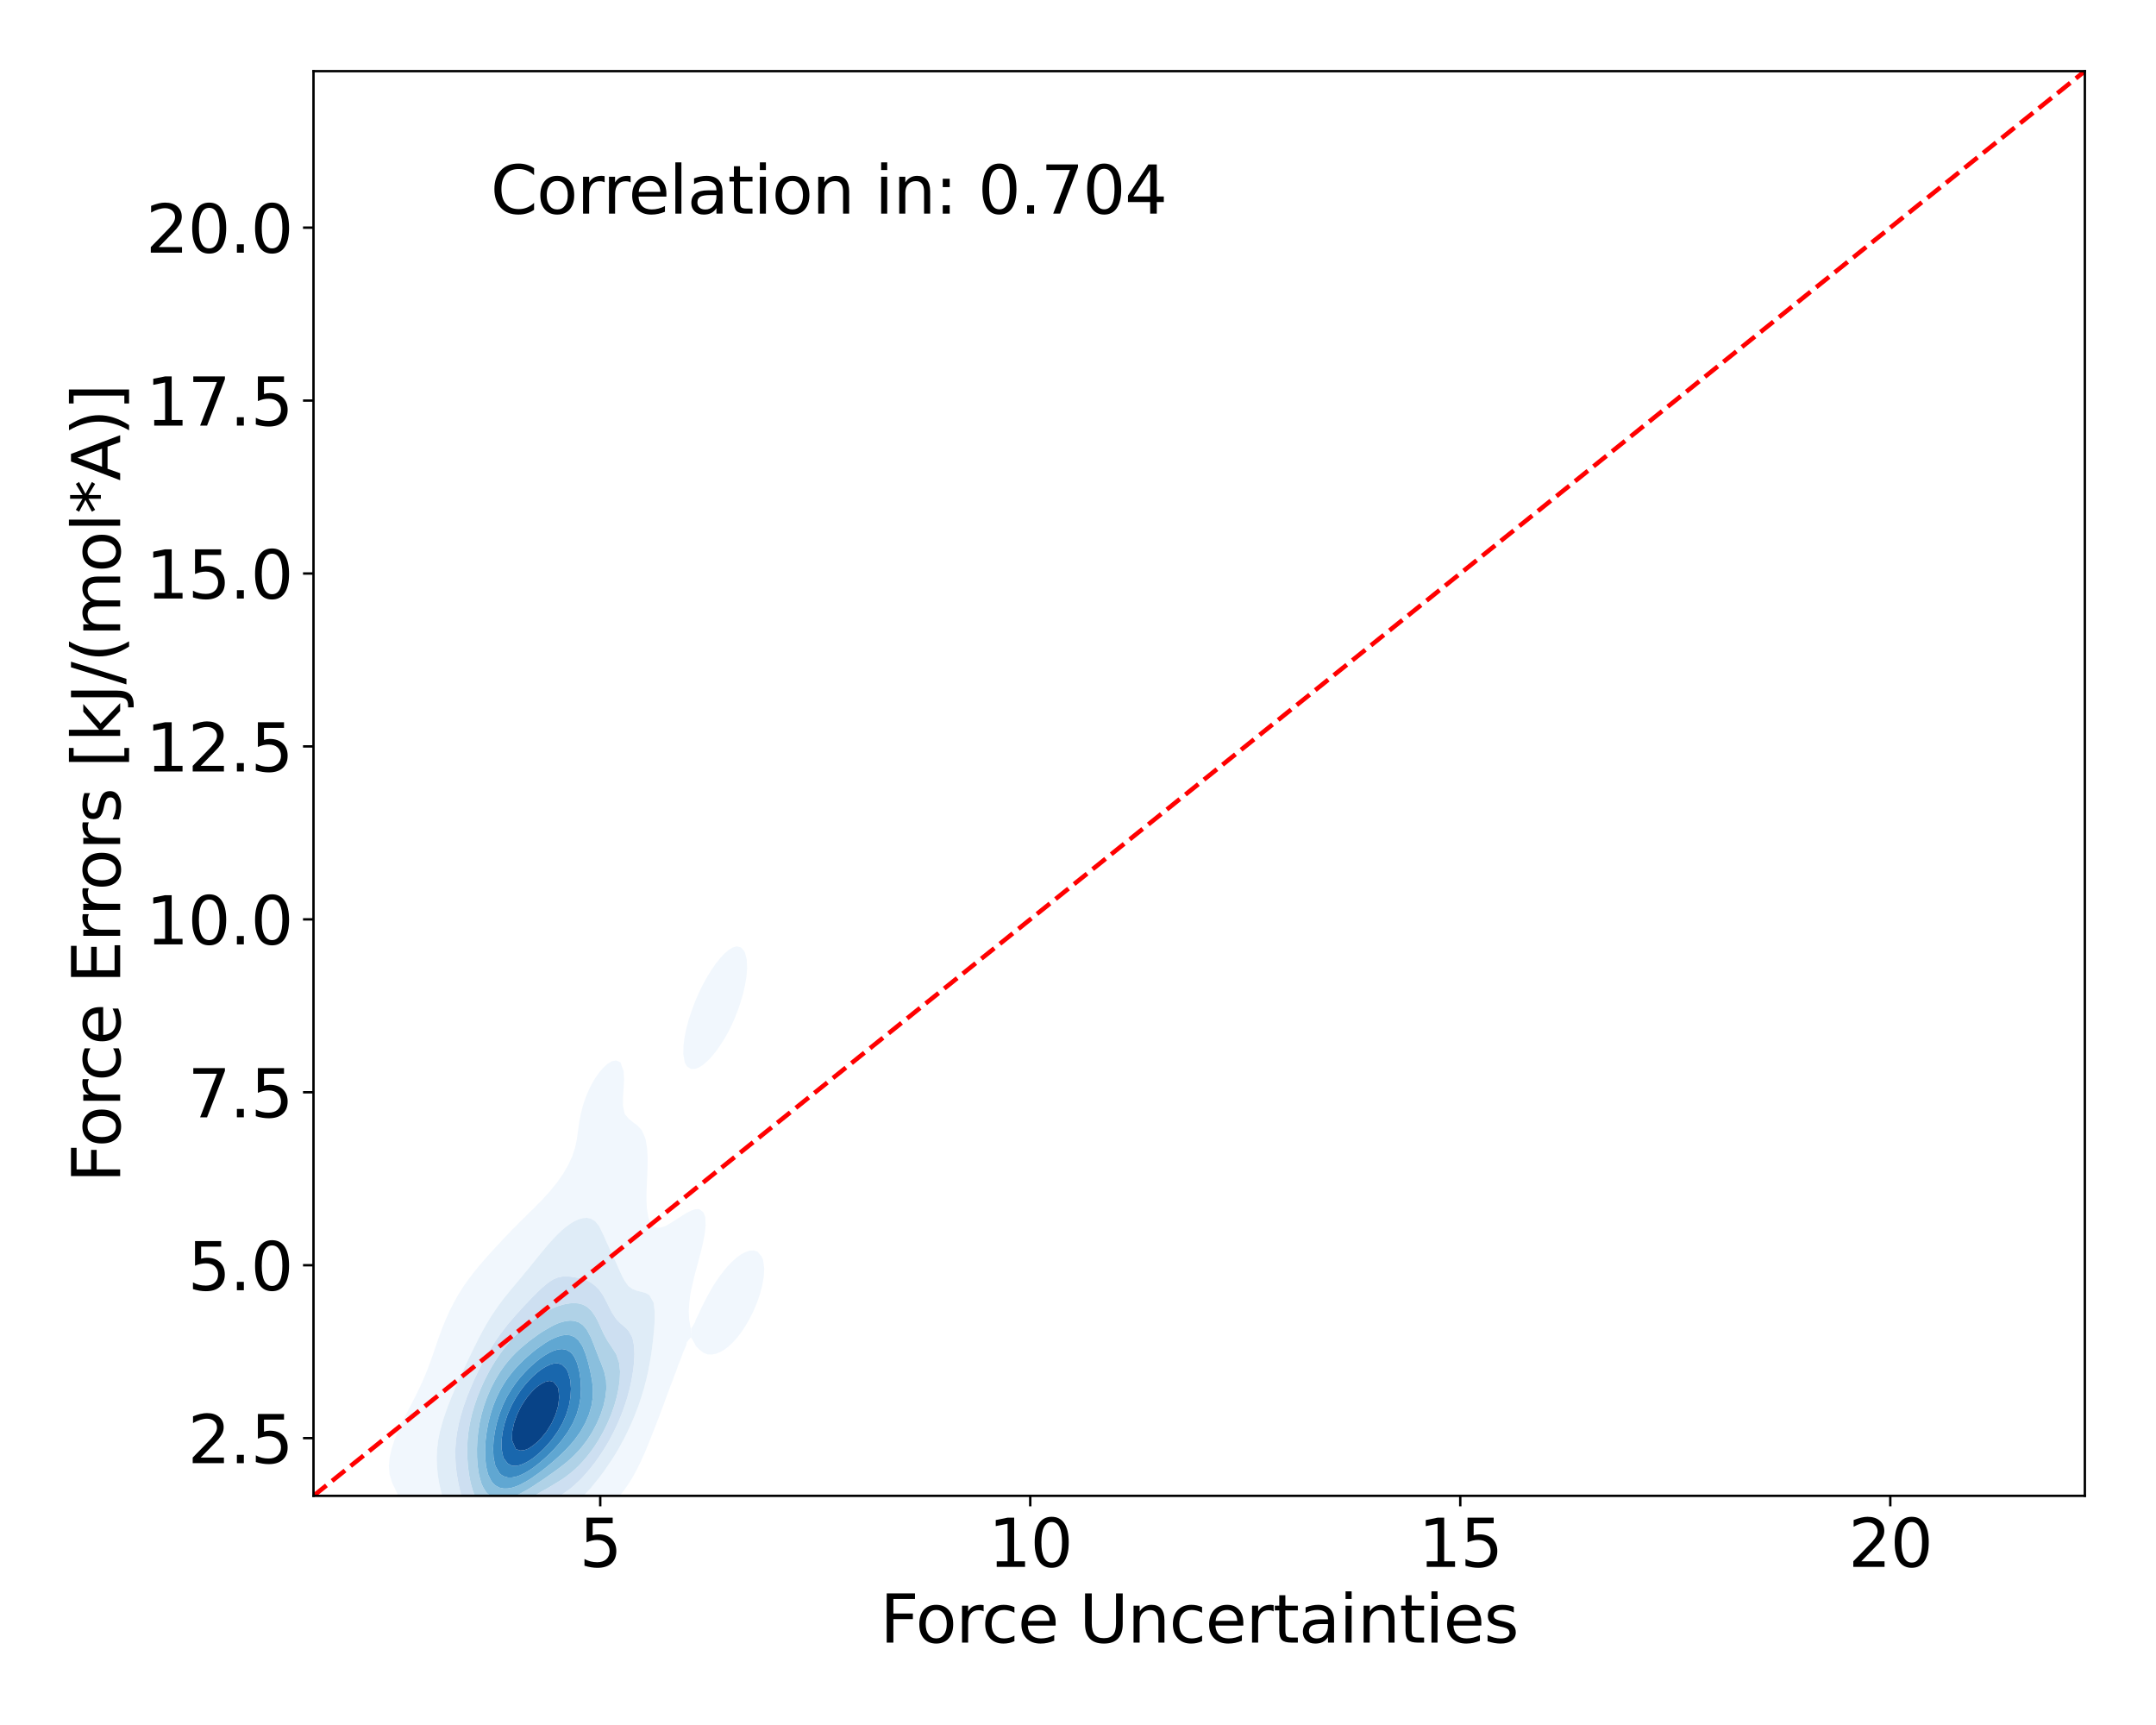 <?xml version="1.0" encoding="utf-8" standalone="no"?>
<!DOCTYPE svg PUBLIC "-//W3C//DTD SVG 1.1//EN"
  "http://www.w3.org/Graphics/SVG/1.1/DTD/svg11.dtd">
<svg xmlns:xlink="http://www.w3.org/1999/xlink" width="720pt" height="576pt" viewBox="0 0 720 576" xmlns="http://www.w3.org/2000/svg" version="1.1">
 <defs>
  <style type="text/css">*{stroke-linejoin: round; stroke-linecap: butt}</style>
 </defs>
 <g id="figure_1">
  <g id="patch_1">
   <path d="M 0 576 
L 720 576 
L 720 0 
L 0 0 
z
" style="fill: #ffffff"/>
  </g>
  <g id="axes_1">
   <g id="patch_2">
    <path d="M 104.69 499.48 
L 696.24 499.48 
L 696.24 23.76 
L 104.69 23.76 
z
" style="fill: #ffffff"/>
   </g>
   <g id="QuadContourSet_1">
    <path d="M 152.916 526.827 
L 154.306 527.133 
L 155.696 527.261 
L 157.086 527.243 
L 158.475 527.095 
L 159.865 526.829 
L 160.102 526.766 
L 161.255 526.559 
L 162.645 526.248 
L 164.035 525.876 
L 165.425 525.448 
L 166.814 524.973 
L 168.204 524.469 
L 169.594 523.962 
L 169.791 523.899 
L 170.984 523.634 
L 172.374 523.355 
L 173.764 523.1 
L 175.153 522.848 
L 176.543 522.562 
L 177.933 522.194 
L 179.323 521.699 
L 180.705 521.033 
L 180.713 521.03 
L 182.103 520.425 
L 183.492 519.649 
L 184.882 518.656 
L 185.461 518.166 
L 186.272 517.651 
L 187.662 516.609 
L 189.045 515.3 
L 189.052 515.295 
L 190.442 514.24 
L 191.831 512.933 
L 192.327 512.433 
L 193.221 511.722 
L 194.611 510.472 
L 195.518 509.567 
L 196.001 509.176 
L 197.391 508.031 
L 198.758 506.701 
L 198.781 506.682 
L 200.171 505.662 
L 201.56 504.457 
L 202.257 503.834 
L 202.95 503.297 
L 204.34 502.099 
L 205.441 500.968 
L 205.73 500.7 
L 207.12 499.239 
L 208.005 498.101 
L 208.51 497.491 
L 209.899 495.47 
L 210.044 495.235 
L 211.289 493.245 
L 211.767 492.368 
L 212.679 490.699 
L 213.268 489.502 
L 214.069 487.853 
L 214.617 486.635 
L 215.459 484.727 
L 215.862 483.769 
L 216.849 481.352 
L 217.029 480.903 
L 218.155 478.036 
L 218.238 477.822 
L 219.284 475.17 
L 219.628 474.246 
L 220.385 472.303 
L 221.018 470.559 
L 221.458 469.437 
L 222.408 466.799 
L 222.5 466.57 
L 223.586 463.704 
L 223.798 463.064 
L 224.68 460.838 
L 225.188 459.312 
L 225.759 457.971 
L 226.577 455.59 
L 226.816 455.105 
L 227.889 452.238 
L 227.967 451.926 
L 229.106 449.372 
L 229.357 448.216 
L 230.746 446.505 
L 230.688 443.639 
L 230.159 440.772 
L 230.011 437.906 
L 230.186 435.04 
L 230.546 432.173 
L 230.747 431.095 
L 231.145 429.307 
L 231.82 426.44 
L 232.137 425.16 
L 232.581 423.574 
L 233.335 420.707 
L 233.527 419.935 
L 234.105 417.841 
L 234.771 414.974 
L 234.916 414.16 
L 235.329 412.108 
L 235.645 409.242 
L 235.512 406.375 
L 234.916 404.83 
L 233.527 403.73 
L 232.137 403.791 
L 230.747 404.275 
L 229.357 404.967 
L 227.967 405.803 
L 227.143 406.375 
L 226.577 406.722 
L 225.188 407.602 
L 223.798 408.478 
L 222.522 409.242 
L 222.408 409.3 
L 221.018 409.812 
L 219.628 409.999 
L 218.238 409.585 
L 217.869 409.242 
L 216.849 407.512 
L 216.482 406.375 
L 216.029 403.509 
L 215.887 400.642 
L 215.921 397.776 
L 216.039 394.909 
L 216.172 392.043 
L 216.268 389.177 
L 216.272 386.31 
L 216.105 383.444 
L 215.629 380.577 
L 215.459 380.004 
L 214.472 377.711 
L 214.069 377.085 
L 212.679 375.642 
L 211.521 374.844 
L 211.289 374.655 
L 209.899 373.489 
L 208.638 371.978 
L 208.51 371.537 
L 208.022 369.111 
L 208.061 366.245 
L 208.264 363.379 
L 208.408 360.512 
L 208.252 357.646 
L 207.213 354.779 
L 207.12 354.664 
L 205.73 354.087 
L 204.34 354.359 
L 203.633 354.779 
L 202.95 355.191 
L 201.56 356.435 
L 200.481 357.646 
L 200.171 358.016 
L 198.781 359.989 
L 198.456 360.512 
L 197.391 362.421 
L 196.899 363.379 
L 196.001 365.422 
L 195.656 366.245 
L 194.679 369.111 
L 194.611 369.377 
L 193.955 371.978 
L 193.415 374.844 
L 193.221 376.215 
L 193.013 377.711 
L 192.609 380.577 
L 191.989 383.444 
L 191.831 383.876 
L 191.026 386.31 
L 190.442 387.497 
L 189.685 389.177 
L 189.052 390.197 
L 188 392.043 
L 187.662 392.499 
L 186.272 394.492 
L 185.99 394.909 
L 184.882 396.223 
L 183.673 397.776 
L 183.492 397.969 
L 182.103 399.449 
L 181.056 400.642 
L 180.713 400.978 
L 179.323 402.347 
L 178.228 403.509 
L 177.933 403.782 
L 176.543 405.095 
L 175.315 406.375 
L 175.153 406.524 
L 173.764 407.837 
L 172.439 409.242 
L 172.374 409.304 
L 170.984 410.65 
L 169.649 412.108 
L 169.594 412.162 
L 168.204 413.552 
L 166.935 414.974 
L 166.814 415.098 
L 165.425 416.537 
L 164.285 417.841 
L 164.035 418.107 
L 162.645 419.611 
L 161.713 420.707 
L 161.255 421.219 
L 159.865 422.834 
L 159.269 423.574 
L 158.475 424.527 
L 157.086 426.347 
L 157.017 426.44 
L 155.696 428.214 
L 154.951 429.307 
L 154.306 430.275 
L 153.125 432.173 
L 152.916 432.528 
L 151.526 434.998 
L 151.504 435.04 
L 150.136 437.747 
L 150.058 437.906 
L 148.776 440.772 
L 148.747 440.846 
L 147.616 443.639 
L 147.357 444.354 
L 146.557 446.505 
L 145.967 448.241 
L 145.567 449.372 
L 144.602 452.238 
L 144.577 452.311 
L 143.576 455.105 
L 143.187 456.146 
L 142.479 457.971 
L 141.797 459.623 
L 141.278 460.838 
L 140.407 462.756 
L 139.964 463.704 
L 139.018 465.639 
L 138.55 466.57 
L 137.628 468.378 
L 137.075 469.437 
L 136.238 471.073 
L 135.594 472.303 
L 134.848 473.821 
L 134.168 475.17 
L 133.458 476.743 
L 132.856 478.036 
L 132.068 480.037 
L 131.713 480.903 
L 130.787 483.769 
L 130.679 484.285 
L 130.139 486.635 
L 129.862 489.502 
L 130.105 492.368 
L 130.679 494.221 
L 131 495.235 
L 132.068 497.42 
L 132.36 498.101 
L 133.458 500.194 
L 133.812 500.968 
L 134.848 502.932 
L 135.285 503.834 
L 136.238 505.603 
L 136.795 506.701 
L 137.628 508.237 
L 138.313 509.567 
L 139.018 510.869 
L 139.839 512.433 
L 140.407 513.457 
L 141.435 515.3 
L 141.797 515.912 
L 143.187 518.166 
L 143.187 518.166 
L 144.577 520.278 
L 145.137 521.033 
L 145.967 522.111 
L 147.357 523.601 
L 147.692 523.899 
L 148.747 524.857 
L 150.136 525.788 
L 151.526 526.416 
L 152.741 526.766 
z
M 157.623 515.3 
L 157.086 515.13 
L 155.696 514.425 
L 154.306 513.326 
L 153.48 512.433 
L 152.916 511.747 
L 151.526 509.578 
L 151.52 509.567 
L 150.136 506.701 
L 150.136 506.701 
L 149.01 503.834 
L 148.747 503.007 
L 148.066 500.968 
L 147.357 498.282 
L 147.305 498.101 
L 146.646 495.235 
L 146.187 492.368 
L 145.967 489.995 
L 145.914 489.502 
L 145.831 486.635 
L 145.967 484.173 
L 145.985 483.769 
L 146.328 480.903 
L 146.897 478.036 
L 147.357 476.389 
L 147.658 475.17 
L 148.58 472.303 
L 148.747 471.866 
L 149.598 469.437 
L 150.136 468.12 
L 150.73 466.57 
L 151.526 464.717 
L 151.941 463.704 
L 152.916 461.509 
L 153.206 460.838 
L 154.306 458.419 
L 154.508 457.971 
L 155.696 455.412 
L 155.84 455.105 
L 157.086 452.477 
L 157.203 452.238 
L 158.475 449.621 
L 158.604 449.372 
L 159.865 446.865 
L 160.062 446.505 
L 161.255 444.238 
L 161.604 443.639 
L 162.645 441.771 
L 163.272 440.772 
L 164.035 439.494 
L 165.116 437.906 
L 165.425 437.426 
L 166.814 435.46 
L 167.144 435.04 
L 168.204 433.58 
L 169.378 432.173 
L 169.594 431.894 
L 170.984 430.162 
L 171.733 429.307 
L 172.374 428.514 
L 173.764 426.876 
L 174.139 426.44 
L 175.153 425.172 
L 176.514 423.574 
L 176.543 423.537 
L 177.933 421.764 
L 178.809 420.707 
L 179.323 420.054 
L 180.713 418.35 
L 181.147 417.841 
L 182.103 416.659 
L 183.492 415.079 
L 183.591 414.974 
L 184.882 413.518 
L 186.272 412.115 
L 186.28 412.108 
L 187.662 410.783 
L 189.052 409.624 
L 189.601 409.242 
L 190.442 408.605 
L 191.831 407.776 
L 193.221 407.151 
L 194.611 406.755 
L 196.001 406.65 
L 197.391 406.942 
L 198.781 407.813 
L 199.939 409.242 
L 200.171 409.576 
L 201.4 412.108 
L 201.56 412.411 
L 202.654 414.974 
L 202.95 415.539 
L 203.97 417.841 
L 204.34 418.546 
L 205.314 420.707 
L 205.73 421.565 
L 206.609 423.574 
L 207.12 424.698 
L 207.936 426.44 
L 208.51 427.506 
L 209.772 429.307 
L 209.899 429.448 
L 211.289 430.433 
L 212.679 430.978 
L 214.069 431.316 
L 215.459 431.69 
L 216.432 432.173 
L 216.849 432.465 
L 218.238 434.877 
L 218.288 435.04 
L 218.647 437.906 
L 218.646 440.772 
L 218.471 443.639 
L 218.238 445.972 
L 218.192 446.505 
L 217.869 449.372 
L 217.477 452.238 
L 216.989 455.105 
L 216.849 455.779 
L 216.449 457.971 
L 215.794 460.838 
L 215.459 462.039 
L 215.042 463.704 
L 214.153 466.57 
L 214.069 466.809 
L 213.202 469.437 
L 212.679 470.779 
L 212.114 472.303 
L 211.289 474.244 
L 210.906 475.17 
L 209.899 477.347 
L 209.582 478.036 
L 208.51 480.179 
L 208.139 480.903 
L 207.12 482.789 
L 206.565 483.769 
L 205.73 485.205 
L 204.836 486.635 
L 204.34 487.43 
L 202.95 489.46 
L 202.921 489.502 
L 201.56 491.496 
L 200.89 492.368 
L 200.171 493.358 
L 198.781 495.052 
L 198.623 495.235 
L 197.391 496.787 
L 196.162 498.101 
L 196.001 498.294 
L 194.611 499.852 
L 193.433 500.968 
L 193.221 501.198 
L 191.831 502.58 
L 190.442 503.729 
L 190.301 503.834 
L 189.052 504.926 
L 187.662 505.933 
L 186.383 506.701 
L 186.272 506.781 
L 184.882 507.642 
L 183.492 508.34 
L 182.103 508.91 
L 180.713 509.388 
L 180.144 509.567 
L 179.323 509.888 
L 177.933 510.418 
L 176.543 510.945 
L 175.153 511.473 
L 173.764 511.996 
L 172.585 512.433 
L 172.374 512.534 
L 170.984 513.199 
L 169.594 513.801 
L 168.204 514.333 
L 166.814 514.789 
L 165.425 515.166 
L 164.794 515.3 
L 164.035 515.511 
L 162.645 515.767 
L 161.255 515.881 
L 159.865 515.832 
L 158.475 515.588 
z
M 236.306 452.244 
L 237.696 452.307 
L 238.032 452.238 
L 239.086 452.035 
L 240.476 451.486 
L 241.866 450.688 
L 243.255 449.633 
L 243.529 449.372 
L 244.645 448.345 
L 246.035 446.815 
L 246.277 446.505 
L 247.425 445.035 
L 248.378 443.639 
L 248.815 442.968 
L 250.111 440.772 
L 250.205 440.598 
L 251.562 437.906 
L 251.595 437.832 
L 252.779 435.04 
L 252.984 434.443 
L 253.777 432.173 
L 254.374 429.924 
L 254.546 429.307 
L 255.051 426.44 
L 255.216 423.574 
L 254.838 420.707 
L 254.374 419.589 
L 252.984 417.946 
L 252.711 417.841 
L 251.595 417.53 
L 250.205 417.649 
L 249.685 417.841 
L 248.815 418.142 
L 247.425 418.901 
L 246.035 419.896 
L 245.129 420.707 
L 244.645 421.128 
L 243.255 422.524 
L 242.357 423.574 
L 241.866 424.155 
L 240.476 425.957 
L 240.127 426.44 
L 239.086 427.969 
L 238.223 429.307 
L 237.696 430.218 
L 236.559 432.173 
L 236.306 432.689 
L 235.057 435.04 
L 234.916 435.38 
L 233.66 437.906 
L 233.527 438.3 
L 232.312 440.772 
L 232.137 441.466 
L 230.813 443.639 
L 230.748 446.505 
L 232.137 448.887 
L 232.317 449.372 
L 233.527 450.641 
L 234.916 451.721 
L 236.287 452.238 
z
M 229.357 356.033 
L 230.747 356.958 
L 232.137 356.923 
L 233.527 356.381 
L 234.916 355.469 
L 235.668 354.779 
L 236.306 354.247 
L 237.696 352.802 
L 238.4 351.913 
L 239.086 351.088 
L 240.476 349.112 
L 240.518 349.046 
L 241.866 346.951 
L 242.31 346.18 
L 243.255 344.467 
L 243.847 343.314 
L 244.645 341.62 
L 245.179 340.447 
L 246.035 338.303 
L 246.324 337.581 
L 247.302 334.714 
L 247.425 334.276 
L 248.149 331.848 
L 248.795 328.981 
L 248.815 328.853 
L 249.282 326.115 
L 249.509 323.248 
L 249.377 320.382 
L 248.815 318.162 
L 248.498 317.516 
L 247.425 316.336 
L 246.035 316.003 
L 244.645 316.382 
L 243.255 317.27 
L 243.002 317.516 
L 241.866 318.459 
L 240.476 319.971 
L 240.167 320.382 
L 239.086 321.694 
L 238.024 323.248 
L 237.696 323.708 
L 236.306 325.944 
L 236.209 326.115 
L 234.916 328.413 
L 234.622 328.981 
L 233.527 331.216 
L 233.231 331.848 
L 232.137 334.42 
L 232.013 334.714 
L 230.938 337.581 
L 230.747 338.188 
L 230 340.447 
L 229.357 342.91 
L 229.242 343.314 
L 228.637 346.18 
L 228.261 349.046 
L 228.18 351.913 
L 228.679 354.779 
z
" clip-path="url(#pae0e757d3c)" style="fill: #f1f7fd"/>
    <path d="M 158.475 515.588 
L 159.865 515.832 
L 161.255 515.881 
L 162.645 515.767 
L 164.035 515.511 
L 164.794 515.3 
L 165.425 515.166 
L 166.814 514.789 
L 168.204 514.333 
L 169.594 513.801 
L 170.984 513.199 
L 172.374 512.534 
L 172.585 512.433 
L 173.764 511.996 
L 175.153 511.473 
L 176.543 510.945 
L 177.933 510.418 
L 179.323 509.888 
L 180.144 509.567 
L 180.713 509.388 
L 182.103 508.91 
L 183.492 508.34 
L 184.882 507.642 
L 186.272 506.781 
L 186.383 506.701 
L 187.662 505.933 
L 189.052 504.926 
L 190.301 503.834 
L 190.442 503.729 
L 191.831 502.58 
L 193.221 501.198 
L 193.433 500.968 
L 194.611 499.852 
L 196.001 498.294 
L 196.162 498.101 
L 197.391 496.787 
L 198.623 495.235 
L 198.781 495.052 
L 200.171 493.358 
L 200.89 492.368 
L 201.56 491.496 
L 202.921 489.502 
L 202.95 489.46 
L 204.34 487.43 
L 204.836 486.635 
L 205.73 485.205 
L 206.565 483.769 
L 207.12 482.789 
L 208.139 480.903 
L 208.51 480.179 
L 209.582 478.036 
L 209.899 477.347 
L 210.906 475.17 
L 211.289 474.244 
L 212.114 472.303 
L 212.679 470.779 
L 213.202 469.437 
L 214.069 466.809 
L 214.153 466.57 
L 215.042 463.704 
L 215.459 462.039 
L 215.794 460.838 
L 216.449 457.971 
L 216.849 455.779 
L 216.989 455.105 
L 217.477 452.238 
L 217.869 449.372 
L 218.192 446.505 
L 218.238 445.972 
L 218.471 443.639 
L 218.646 440.772 
L 218.647 437.906 
L 218.288 435.04 
L 218.238 434.877 
L 216.849 432.465 
L 216.432 432.173 
L 215.459 431.69 
L 214.069 431.316 
L 212.679 430.978 
L 211.289 430.433 
L 209.899 429.448 
L 209.772 429.307 
L 208.51 427.506 
L 207.936 426.44 
L 207.12 424.698 
L 206.609 423.574 
L 205.73 421.565 
L 205.314 420.707 
L 204.34 418.546 
L 203.97 417.841 
L 202.95 415.539 
L 202.654 414.974 
L 201.56 412.411 
L 201.4 412.108 
L 200.171 409.576 
L 199.939 409.242 
L 198.781 407.813 
L 197.391 406.942 
L 196.001 406.65 
L 194.611 406.755 
L 193.221 407.151 
L 191.831 407.776 
L 190.442 408.605 
L 189.601 409.242 
L 189.052 409.624 
L 187.662 410.783 
L 186.28 412.108 
L 186.272 412.115 
L 184.882 413.518 
L 183.591 414.974 
L 183.492 415.079 
L 182.103 416.659 
L 181.147 417.841 
L 180.713 418.35 
L 179.323 420.054 
L 178.809 420.707 
L 177.933 421.764 
L 176.543 423.537 
L 176.514 423.574 
L 175.153 425.172 
L 174.139 426.44 
L 173.764 426.876 
L 172.374 428.514 
L 171.733 429.307 
L 170.984 430.162 
L 169.594 431.894 
L 169.378 432.173 
L 168.204 433.58 
L 167.144 435.04 
L 166.814 435.46 
L 165.425 437.426 
L 165.116 437.906 
L 164.035 439.494 
L 163.272 440.772 
L 162.645 441.771 
L 161.604 443.639 
L 161.255 444.238 
L 160.062 446.505 
L 159.865 446.865 
L 158.604 449.372 
L 158.475 449.621 
L 157.203 452.238 
L 157.086 452.477 
L 155.84 455.105 
L 155.696 455.412 
L 154.508 457.971 
L 154.306 458.419 
L 153.206 460.838 
L 152.916 461.509 
L 151.941 463.704 
L 151.526 464.717 
L 150.73 466.57 
L 150.136 468.12 
L 149.598 469.437 
L 148.747 471.866 
L 148.58 472.303 
L 147.658 475.17 
L 147.357 476.389 
L 146.897 478.036 
L 146.328 480.903 
L 145.985 483.769 
L 145.967 484.173 
L 145.831 486.635 
L 145.914 489.502 
L 145.967 489.995 
L 146.187 492.368 
L 146.646 495.235 
L 147.305 498.101 
L 147.357 498.282 
L 148.066 500.968 
L 148.747 503.007 
L 149.01 503.834 
L 150.136 506.701 
L 150.136 506.701 
L 151.52 509.567 
L 151.526 509.578 
L 152.916 511.747 
L 153.48 512.433 
L 154.306 513.326 
L 155.696 514.425 
L 157.086 515.13 
L 157.623 515.3 
z
M 157.799 506.701 
L 157.086 505.874 
L 155.802 503.834 
L 155.696 503.613 
L 154.584 500.968 
L 154.306 500.064 
L 153.709 498.101 
L 153.063 495.235 
L 152.916 494.356 
L 152.559 492.368 
L 152.216 489.502 
L 152.049 486.635 
L 152.065 483.769 
L 152.27 480.903 
L 152.675 478.036 
L 152.916 476.902 
L 153.247 475.17 
L 153.989 472.303 
L 154.306 471.321 
L 154.872 469.437 
L 155.696 467.172 
L 155.904 466.57 
L 157.052 463.704 
L 157.086 463.627 
L 158.292 460.838 
L 158.475 460.444 
L 159.645 457.971 
L 159.865 457.528 
L 161.115 455.105 
L 161.255 454.839 
L 162.645 452.348 
L 162.71 452.238 
L 164.035 449.998 
L 164.442 449.372 
L 165.425 447.821 
L 166.358 446.505 
L 166.814 445.83 
L 168.204 443.981 
L 168.485 443.639 
L 169.594 442.193 
L 170.826 440.772 
L 170.984 440.575 
L 172.374 438.951 
L 173.358 437.906 
L 173.764 437.432 
L 175.153 435.917 
L 176.02 435.04 
L 176.543 434.452 
L 177.933 433.001 
L 178.795 432.173 
L 179.323 431.609 
L 180.713 430.27 
L 181.852 429.307 
L 182.103 429.07 
L 183.492 427.99 
L 184.882 427.145 
L 186.272 426.578 
L 186.933 426.44 
L 187.662 426.263 
L 189.052 426.179 
L 190.442 426.28 
L 191.432 426.44 
L 191.831 426.489 
L 193.221 426.736 
L 194.611 427.079 
L 196.001 427.57 
L 197.391 428.292 
L 198.721 429.307 
L 198.781 429.35 
L 200.171 430.762 
L 201.151 432.173 
L 201.56 432.82 
L 202.722 435.04 
L 202.95 435.506 
L 204.146 437.906 
L 204.34 438.268 
L 205.73 440.362 
L 206.096 440.772 
L 207.12 441.805 
L 208.51 442.982 
L 209.248 443.639 
L 209.899 444.368 
L 211.124 446.505 
L 211.289 447.087 
L 211.74 449.372 
L 211.869 452.238 
L 211.728 455.105 
L 211.394 457.971 
L 211.289 458.551 
L 210.913 460.838 
L 210.286 463.704 
L 209.899 465.091 
L 209.515 466.57 
L 208.595 469.437 
L 208.51 469.663 
L 207.552 472.303 
L 207.12 473.327 
L 206.353 475.17 
L 205.73 476.494 
L 204.999 478.036 
L 204.34 479.302 
L 203.481 480.903 
L 202.95 481.831 
L 201.782 483.769 
L 201.56 484.125 
L 200.171 486.236 
L 199.891 486.635 
L 198.781 488.207 
L 197.77 489.502 
L 197.391 489.998 
L 196.001 491.669 
L 195.356 492.368 
L 194.611 493.216 
L 193.221 494.62 
L 192.538 495.235 
L 191.831 495.918 
L 190.442 497.096 
L 189.052 498.101 
L 189.052 498.101 
L 187.662 499.086 
L 186.272 499.921 
L 184.882 500.638 
L 184.173 500.968 
L 183.492 501.326 
L 182.103 502.018 
L 180.713 502.672 
L 179.323 503.303 
L 178.135 503.834 
L 177.933 503.939 
L 176.543 504.694 
L 175.153 505.408 
L 173.764 506.074 
L 172.374 506.684 
L 172.335 506.701 
L 170.984 507.368 
L 169.594 507.954 
L 168.204 508.435 
L 166.814 508.808 
L 165.425 509.06 
L 164.035 509.176 
L 162.645 509.124 
L 161.255 508.857 
L 159.865 508.303 
L 158.475 507.358 
z
" clip-path="url(#pae0e757d3c)" style="fill: #dfecf7"/>
    <path d="M 158.475 507.358 
L 159.865 508.303 
L 161.255 508.857 
L 162.645 509.124 
L 164.035 509.176 
L 165.425 509.06 
L 166.814 508.808 
L 168.204 508.435 
L 169.594 507.954 
L 170.984 507.368 
L 172.335 506.701 
L 172.374 506.684 
L 173.764 506.074 
L 175.153 505.408 
L 176.543 504.694 
L 177.933 503.939 
L 178.135 503.834 
L 179.323 503.303 
L 180.713 502.672 
L 182.103 502.018 
L 183.492 501.326 
L 184.173 500.968 
L 184.882 500.638 
L 186.272 499.921 
L 187.662 499.086 
L 189.052 498.101 
L 189.052 498.101 
L 190.442 497.096 
L 191.831 495.918 
L 192.538 495.235 
L 193.221 494.62 
L 194.611 493.216 
L 195.356 492.368 
L 196.001 491.669 
L 197.391 489.998 
L 197.77 489.502 
L 198.781 488.207 
L 199.891 486.635 
L 200.171 486.236 
L 201.56 484.125 
L 201.782 483.769 
L 202.95 481.831 
L 203.481 480.903 
L 204.34 479.302 
L 204.999 478.036 
L 205.73 476.494 
L 206.353 475.17 
L 207.12 473.327 
L 207.552 472.303 
L 208.51 469.663 
L 208.595 469.437 
L 209.515 466.57 
L 209.899 465.091 
L 210.286 463.704 
L 210.913 460.838 
L 211.289 458.551 
L 211.394 457.971 
L 211.728 455.105 
L 211.869 452.238 
L 211.74 449.372 
L 211.289 447.087 
L 211.124 446.505 
L 209.899 444.368 
L 209.248 443.639 
L 208.51 442.982 
L 207.12 441.805 
L 206.096 440.772 
L 205.73 440.362 
L 204.34 438.268 
L 204.146 437.906 
L 202.95 435.506 
L 202.722 435.04 
L 201.56 432.82 
L 201.151 432.173 
L 200.171 430.762 
L 198.781 429.35 
L 198.721 429.307 
L 197.391 428.292 
L 196.001 427.57 
L 194.611 427.079 
L 193.221 426.736 
L 191.831 426.489 
L 191.432 426.44 
L 190.442 426.28 
L 189.052 426.179 
L 187.662 426.263 
L 186.933 426.44 
L 186.272 426.578 
L 184.882 427.145 
L 183.492 427.99 
L 182.103 429.07 
L 181.852 429.307 
L 180.713 430.27 
L 179.323 431.609 
L 178.795 432.173 
L 177.933 433.001 
L 176.543 434.452 
L 176.02 435.04 
L 175.153 435.917 
L 173.764 437.432 
L 173.358 437.906 
L 172.374 438.951 
L 170.984 440.575 
L 170.826 440.772 
L 169.594 442.193 
L 168.485 443.639 
L 168.204 443.981 
L 166.814 445.83 
L 166.358 446.505 
L 165.425 447.821 
L 164.442 449.372 
L 164.035 449.998 
L 162.71 452.238 
L 162.645 452.348 
L 161.255 454.839 
L 161.115 455.105 
L 159.865 457.528 
L 159.645 457.971 
L 158.475 460.444 
L 158.292 460.838 
L 157.086 463.627 
L 157.052 463.704 
L 155.904 466.57 
L 155.696 467.172 
L 154.872 469.437 
L 154.306 471.321 
L 153.989 472.303 
L 153.247 475.17 
L 152.916 476.902 
L 152.675 478.036 
L 152.27 480.903 
L 152.065 483.769 
L 152.049 486.635 
L 152.216 489.502 
L 152.559 492.368 
L 152.916 494.356 
L 153.063 495.235 
L 153.709 498.101 
L 154.306 500.064 
L 154.584 500.968 
L 155.696 503.613 
L 155.802 503.834 
L 157.086 505.874 
L 157.799 506.701 
z
M 162.465 503.834 
L 161.255 503.086 
L 159.865 501.657 
L 159.379 500.968 
L 158.475 499.214 
L 158.005 498.101 
L 157.181 495.235 
L 157.086 494.737 
L 156.624 492.368 
L 156.265 489.502 
L 156.069 486.635 
L 156.026 483.769 
L 156.145 480.903 
L 156.442 478.036 
L 156.927 475.17 
L 157.086 474.495 
L 157.576 472.303 
L 158.407 469.437 
L 158.475 469.24 
L 159.388 466.57 
L 159.865 465.373 
L 160.534 463.704 
L 161.255 462.102 
L 161.841 460.838 
L 162.645 459.241 
L 163.318 457.971 
L 164.035 456.69 
L 164.99 455.105 
L 165.425 454.4 
L 166.814 452.343 
L 166.891 452.238 
L 168.204 450.45 
L 169.092 449.372 
L 169.594 448.743 
L 170.984 447.18 
L 171.654 446.505 
L 172.374 445.737 
L 173.764 444.404 
L 174.652 443.639 
L 175.153 443.17 
L 176.543 441.988 
L 177.933 440.937 
L 178.175 440.772 
L 179.323 439.896 
L 180.713 438.956 
L 182.103 438.156 
L 182.605 437.906 
L 183.492 437.392 
L 184.882 436.706 
L 186.272 436.151 
L 187.662 435.715 
L 189.052 435.392 
L 190.442 435.187 
L 191.831 435.121 
L 193.221 435.237 
L 194.611 435.605 
L 196.001 436.333 
L 197.391 437.575 
L 197.657 437.906 
L 198.781 439.521 
L 199.458 440.772 
L 200.171 442.276 
L 200.798 443.639 
L 201.56 445.306 
L 202.2 446.505 
L 202.95 447.838 
L 204.001 449.372 
L 204.34 449.9 
L 205.73 452.075 
L 205.82 452.238 
L 206.783 455.105 
L 207.079 457.971 
L 206.958 460.838 
L 206.56 463.704 
L 205.942 466.57 
L 205.73 467.293 
L 205.121 469.437 
L 204.34 471.638 
L 204.108 472.303 
L 202.95 475.055 
L 202.902 475.17 
L 201.56 477.904 
L 201.494 478.036 
L 200.171 480.383 
L 199.865 480.903 
L 198.781 482.597 
L 197.981 483.769 
L 197.391 484.592 
L 196.001 486.379 
L 195.786 486.635 
L 194.611 488.005 
L 193.221 489.453 
L 193.171 489.502 
L 191.831 490.784 
L 190.442 491.954 
L 189.894 492.368 
L 189.052 493.026 
L 187.662 494.001 
L 186.272 494.869 
L 185.65 495.235 
L 184.882 495.713 
L 183.492 496.55 
L 182.103 497.343 
L 180.713 498.101 
L 180.713 498.101 
L 179.323 498.966 
L 177.933 499.784 
L 176.543 500.551 
L 175.75 500.968 
L 175.153 501.321 
L 173.764 502.087 
L 172.374 502.759 
L 170.984 503.335 
L 169.594 503.811 
L 169.506 503.834 
L 168.204 504.221 
L 166.814 504.473 
L 165.425 504.54 
L 164.035 504.38 
L 162.645 503.931 
z
" clip-path="url(#pae0e757d3c)" style="fill: #cddff1"/>
    <path d="M 162.645 503.931 
L 164.035 504.38 
L 165.425 504.54 
L 166.814 504.473 
L 168.204 504.221 
L 169.506 503.834 
L 169.594 503.811 
L 170.984 503.335 
L 172.374 502.759 
L 173.764 502.087 
L 175.153 501.321 
L 175.75 500.968 
L 176.543 500.551 
L 177.933 499.784 
L 179.323 498.966 
L 180.713 498.101 
L 180.713 498.101 
L 182.103 497.343 
L 183.492 496.55 
L 184.882 495.713 
L 185.65 495.235 
L 186.272 494.869 
L 187.662 494.001 
L 189.052 493.026 
L 189.894 492.368 
L 190.442 491.954 
L 191.831 490.784 
L 193.171 489.502 
L 193.221 489.453 
L 194.611 488.005 
L 195.786 486.635 
L 196.001 486.379 
L 197.391 484.592 
L 197.981 483.769 
L 198.781 482.597 
L 199.865 480.903 
L 200.171 480.383 
L 201.494 478.036 
L 201.56 477.904 
L 202.902 475.17 
L 202.95 475.055 
L 204.108 472.303 
L 204.34 471.638 
L 205.121 469.437 
L 205.73 467.293 
L 205.942 466.57 
L 206.56 463.704 
L 206.958 460.838 
L 207.079 457.971 
L 206.783 455.105 
L 205.82 452.238 
L 205.73 452.075 
L 204.34 449.9 
L 204.001 449.372 
L 202.95 447.838 
L 202.2 446.505 
L 201.56 445.306 
L 200.798 443.639 
L 200.171 442.276 
L 199.458 440.772 
L 198.781 439.521 
L 197.657 437.906 
L 197.391 437.575 
L 196.001 436.333 
L 194.611 435.605 
L 193.221 435.237 
L 191.831 435.121 
L 190.442 435.187 
L 189.052 435.392 
L 187.662 435.715 
L 186.272 436.151 
L 184.882 436.706 
L 183.492 437.392 
L 182.605 437.906 
L 182.103 438.156 
L 180.713 438.956 
L 179.323 439.896 
L 178.175 440.772 
L 177.933 440.937 
L 176.543 441.988 
L 175.153 443.17 
L 174.652 443.639 
L 173.764 444.404 
L 172.374 445.737 
L 171.654 446.505 
L 170.984 447.18 
L 169.594 448.743 
L 169.092 449.372 
L 168.204 450.45 
L 166.891 452.238 
L 166.814 452.343 
L 165.425 454.4 
L 164.99 455.105 
L 164.035 456.69 
L 163.318 457.971 
L 162.645 459.241 
L 161.841 460.838 
L 161.255 462.102 
L 160.534 463.704 
L 159.865 465.373 
L 159.388 466.57 
L 158.475 469.24 
L 158.407 469.437 
L 157.576 472.303 
L 157.086 474.495 
L 156.927 475.17 
L 156.442 478.036 
L 156.145 480.903 
L 156.026 483.769 
L 156.069 486.635 
L 156.265 489.502 
L 156.624 492.368 
L 157.086 494.737 
L 157.181 495.235 
L 158.005 498.101 
L 158.475 499.214 
L 159.379 500.968 
L 159.865 501.657 
L 161.255 503.086 
L 162.465 503.834 
z
M 162.235 498.101 
L 161.255 496.44 
L 160.721 495.235 
L 159.942 492.368 
L 159.865 491.866 
L 159.51 489.502 
L 159.305 486.635 
L 159.277 483.769 
L 159.408 480.903 
L 159.703 478.036 
L 159.865 477.031 
L 160.158 475.17 
L 160.794 472.303 
L 161.255 470.702 
L 161.622 469.437 
L 162.645 466.57 
L 162.645 466.57 
L 163.878 463.704 
L 164.035 463.381 
L 165.345 460.838 
L 165.425 460.696 
L 166.814 458.395 
L 167.095 457.971 
L 168.204 456.379 
L 169.196 455.105 
L 169.594 454.602 
L 170.984 453.016 
L 171.748 452.238 
L 172.374 451.592 
L 173.764 450.286 
L 174.854 449.372 
L 175.153 449.107 
L 176.543 447.953 
L 177.933 446.918 
L 178.531 446.505 
L 179.323 445.907 
L 180.713 444.939 
L 182.103 444.086 
L 182.916 443.639 
L 183.492 443.282 
L 184.882 442.527 
L 186.272 441.91 
L 187.662 441.434 
L 189.052 441.11 
L 190.442 440.97 
L 191.831 441.074 
L 193.221 441.517 
L 194.611 442.446 
L 195.679 443.639 
L 196.001 444.081 
L 197.3 446.505 
L 197.391 446.715 
L 198.458 449.372 
L 198.781 450.276 
L 199.56 452.238 
L 200.171 453.865 
L 200.719 455.105 
L 201.56 457.412 
L 201.771 457.971 
L 202.391 460.838 
L 202.492 463.704 
L 202.176 466.57 
L 201.56 469.331 
L 201.538 469.437 
L 200.593 472.303 
L 200.171 473.304 
L 199.375 475.17 
L 198.781 476.321 
L 197.869 478.036 
L 197.391 478.813 
L 196.04 480.903 
L 196.001 480.956 
L 194.611 482.775 
L 193.794 483.769 
L 193.221 484.416 
L 191.831 485.868 
L 191.035 486.635 
L 190.442 487.183 
L 189.052 488.381 
L 187.662 489.476 
L 187.628 489.502 
L 186.272 490.548 
L 184.882 491.555 
L 183.706 492.368 
L 183.492 492.519 
L 182.103 493.52 
L 180.713 494.465 
L 179.524 495.235 
L 179.323 495.372 
L 177.933 496.312 
L 176.543 497.17 
L 175.153 497.95 
L 174.857 498.101 
L 173.764 498.71 
L 172.374 499.368 
L 170.984 499.901 
L 169.594 500.297 
L 168.204 500.533 
L 166.814 500.567 
L 165.425 500.333 
L 164.035 499.728 
L 162.645 498.592 
z
" clip-path="url(#pae0e757d3c)" style="fill: #b0d2e7"/>
    <path d="M 162.645 498.592 
L 164.035 499.728 
L 165.425 500.333 
L 166.814 500.567 
L 168.204 500.533 
L 169.594 500.297 
L 170.984 499.901 
L 172.374 499.368 
L 173.764 498.71 
L 174.857 498.101 
L 175.153 497.95 
L 176.543 497.17 
L 177.933 496.312 
L 179.323 495.372 
L 179.524 495.235 
L 180.713 494.465 
L 182.103 493.52 
L 183.492 492.519 
L 183.706 492.368 
L 184.882 491.555 
L 186.272 490.548 
L 187.628 489.502 
L 187.662 489.476 
L 189.052 488.381 
L 190.442 487.183 
L 191.035 486.635 
L 191.831 485.868 
L 193.221 484.416 
L 193.794 483.769 
L 194.611 482.775 
L 196.001 480.956 
L 196.04 480.903 
L 197.391 478.813 
L 197.869 478.036 
L 198.781 476.321 
L 199.375 475.17 
L 200.171 473.304 
L 200.593 472.303 
L 201.538 469.437 
L 201.56 469.331 
L 202.176 466.57 
L 202.492 463.704 
L 202.391 460.838 
L 201.771 457.971 
L 201.56 457.412 
L 200.719 455.105 
L 200.171 453.865 
L 199.56 452.238 
L 198.781 450.276 
L 198.458 449.372 
L 197.391 446.715 
L 197.3 446.505 
L 196.001 444.081 
L 195.679 443.639 
L 194.611 442.446 
L 193.221 441.517 
L 191.831 441.074 
L 190.442 440.97 
L 189.052 441.11 
L 187.662 441.434 
L 186.272 441.91 
L 184.882 442.527 
L 183.492 443.282 
L 182.916 443.639 
L 182.103 444.086 
L 180.713 444.939 
L 179.323 445.907 
L 178.531 446.505 
L 177.933 446.918 
L 176.543 447.953 
L 175.153 449.107 
L 174.854 449.372 
L 173.764 450.286 
L 172.374 451.592 
L 171.748 452.238 
L 170.984 453.016 
L 169.594 454.602 
L 169.196 455.105 
L 168.204 456.379 
L 167.095 457.971 
L 166.814 458.395 
L 165.425 460.696 
L 165.345 460.838 
L 164.035 463.381 
L 163.878 463.704 
L 162.645 466.57 
L 162.645 466.57 
L 161.622 469.437 
L 161.255 470.702 
L 160.794 472.303 
L 160.158 475.17 
L 159.865 477.031 
L 159.703 478.036 
L 159.408 480.903 
L 159.277 483.769 
L 159.305 486.635 
L 159.51 489.502 
L 159.865 491.866 
L 159.942 492.368 
L 160.721 495.235 
L 161.255 496.44 
L 162.235 498.101 
z
M 164.608 495.235 
L 164.035 494.458 
L 163.011 492.368 
L 162.645 490.978 
L 162.314 489.502 
L 162.027 486.635 
L 161.999 483.769 
L 162.173 480.903 
L 162.534 478.036 
L 162.645 477.43 
L 163.057 475.17 
L 163.779 472.303 
L 164.035 471.492 
L 164.704 469.437 
L 165.425 467.629 
L 165.871 466.57 
L 166.814 464.646 
L 167.314 463.704 
L 168.204 462.197 
L 169.089 460.838 
L 169.594 460.116 
L 170.984 458.31 
L 171.267 457.971 
L 172.374 456.684 
L 173.764 455.25 
L 173.912 455.105 
L 175.153 453.878 
L 176.543 452.648 
L 177.038 452.238 
L 177.933 451.463 
L 179.323 450.363 
L 180.713 449.386 
L 180.734 449.372 
L 182.103 448.413 
L 183.492 447.581 
L 184.882 446.886 
L 185.841 446.505 
L 186.272 446.317 
L 187.662 445.911 
L 189.052 445.743 
L 190.442 445.876 
L 191.831 446.417 
L 191.955 446.505 
L 193.221 447.612 
L 194.413 449.372 
L 194.611 449.77 
L 195.606 452.238 
L 196.001 453.569 
L 196.459 455.105 
L 197.146 457.971 
L 197.391 459.349 
L 197.697 460.838 
L 198.011 463.704 
L 197.966 466.57 
L 197.521 469.437 
L 197.391 469.876 
L 196.688 472.303 
L 196.001 473.912 
L 195.464 475.17 
L 194.611 476.69 
L 193.839 478.036 
L 193.221 478.92 
L 191.831 480.826 
L 191.775 480.903 
L 190.442 482.462 
L 189.251 483.769 
L 189.052 483.968 
L 187.662 485.348 
L 186.272 486.635 
L 186.272 486.635 
L 184.882 487.881 
L 183.492 489.049 
L 182.945 489.502 
L 182.103 490.19 
L 180.713 491.277 
L 179.323 492.291 
L 179.213 492.368 
L 177.933 493.288 
L 176.543 494.189 
L 175.153 494.994 
L 174.678 495.235 
L 173.764 495.721 
L 172.374 496.319 
L 170.984 496.76 
L 169.594 497.015 
L 168.204 497.036 
L 166.814 496.741 
L 165.425 495.998 
z
" clip-path="url(#pae0e757d3c)" style="fill: #8abfdd"/>
    <path d="M 165.425 495.998 
L 166.814 496.741 
L 168.204 497.036 
L 169.594 497.015 
L 170.984 496.76 
L 172.374 496.319 
L 173.764 495.721 
L 174.678 495.235 
L 175.153 494.994 
L 176.543 494.189 
L 177.933 493.288 
L 179.213 492.368 
L 179.323 492.291 
L 180.713 491.277 
L 182.103 490.19 
L 182.945 489.502 
L 183.492 489.049 
L 184.882 487.881 
L 186.272 486.635 
L 186.272 486.635 
L 187.662 485.348 
L 189.052 483.968 
L 189.251 483.769 
L 190.442 482.462 
L 191.775 480.903 
L 191.831 480.826 
L 193.221 478.92 
L 193.839 478.036 
L 194.611 476.69 
L 195.464 475.17 
L 196.001 473.912 
L 196.688 472.303 
L 197.391 469.876 
L 197.521 469.437 
L 197.966 466.57 
L 198.011 463.704 
L 197.697 460.838 
L 197.391 459.349 
L 197.146 457.971 
L 196.459 455.105 
L 196.001 453.569 
L 195.606 452.238 
L 194.611 449.77 
L 194.413 449.372 
L 193.221 447.612 
L 191.955 446.505 
L 191.831 446.417 
L 190.442 445.876 
L 189.052 445.743 
L 187.662 445.911 
L 186.272 446.317 
L 185.841 446.505 
L 184.882 446.886 
L 183.492 447.581 
L 182.103 448.413 
L 180.734 449.372 
L 180.713 449.386 
L 179.323 450.363 
L 177.933 451.463 
L 177.038 452.238 
L 176.543 452.648 
L 175.153 453.878 
L 173.912 455.105 
L 173.764 455.25 
L 172.374 456.684 
L 171.267 457.971 
L 170.984 458.31 
L 169.594 460.116 
L 169.089 460.838 
L 168.204 462.197 
L 167.314 463.704 
L 166.814 464.646 
L 165.871 466.57 
L 165.425 467.629 
L 164.704 469.437 
L 164.035 471.492 
L 163.779 472.303 
L 163.057 475.17 
L 162.645 477.43 
L 162.534 478.036 
L 162.173 480.903 
L 161.999 483.769 
L 162.027 486.635 
L 162.314 489.502 
L 162.645 490.978 
L 163.011 492.368 
L 164.035 494.458 
L 164.608 495.235 
z
M 167.301 492.368 
L 166.814 491.907 
L 165.425 489.502 
L 165.425 489.502 
L 164.816 486.635 
L 164.674 483.769 
L 164.839 480.903 
L 165.252 478.036 
L 165.425 477.245 
L 165.879 475.17 
L 166.74 472.303 
L 166.814 472.1 
L 167.835 469.437 
L 168.204 468.632 
L 169.216 466.57 
L 169.594 465.895 
L 170.93 463.704 
L 170.984 463.623 
L 172.374 461.652 
L 173.007 460.838 
L 173.764 459.91 
L 175.153 458.36 
L 175.528 457.971 
L 176.543 456.926 
L 177.933 455.641 
L 178.568 455.105 
L 179.323 454.453 
L 180.713 453.387 
L 182.103 452.462 
L 182.501 452.238 
L 183.492 451.655 
L 184.882 451.028 
L 186.272 450.615 
L 187.662 450.471 
L 189.052 450.696 
L 190.442 451.46 
L 191.195 452.238 
L 191.831 453.181 
L 192.708 455.105 
L 193.221 456.964 
L 193.468 457.971 
L 193.879 460.838 
L 194.02 463.704 
L 193.877 466.57 
L 193.396 469.437 
L 193.221 470.029 
L 192.568 472.303 
L 191.831 474.008 
L 191.333 475.17 
L 190.442 476.734 
L 189.69 478.036 
L 189.052 478.937 
L 187.662 480.84 
L 187.616 480.903 
L 186.272 482.507 
L 185.156 483.769 
L 184.882 484.051 
L 183.492 485.464 
L 182.267 486.635 
L 182.103 486.785 
L 180.713 488.011 
L 179.323 489.14 
L 178.846 489.502 
L 177.933 490.182 
L 176.543 491.106 
L 175.153 491.91 
L 174.201 492.368 
L 173.764 492.581 
L 172.374 493.069 
L 170.984 493.34 
L 169.594 493.335 
L 168.204 492.947 
z
" clip-path="url(#pae0e757d3c)" style="fill: #60a7d2"/>
    <path d="M 168.204 492.947 
L 169.594 493.335 
L 170.984 493.34 
L 172.374 493.069 
L 173.764 492.581 
L 174.201 492.368 
L 175.153 491.91 
L 176.543 491.106 
L 177.933 490.182 
L 178.846 489.502 
L 179.323 489.14 
L 180.713 488.011 
L 182.103 486.785 
L 182.267 486.635 
L 183.492 485.464 
L 184.882 484.051 
L 185.156 483.769 
L 186.272 482.507 
L 187.616 480.903 
L 187.662 480.84 
L 189.052 478.937 
L 189.69 478.036 
L 190.442 476.734 
L 191.333 475.17 
L 191.831 474.008 
L 192.568 472.303 
L 193.221 470.029 
L 193.396 469.437 
L 193.877 466.57 
L 194.02 463.704 
L 193.879 460.838 
L 193.468 457.971 
L 193.221 456.964 
L 192.708 455.105 
L 191.831 453.181 
L 191.195 452.238 
L 190.442 451.46 
L 189.052 450.696 
L 187.662 450.471 
L 186.272 450.615 
L 184.882 451.028 
L 183.492 451.655 
L 182.501 452.238 
L 182.103 452.462 
L 180.713 453.387 
L 179.323 454.453 
L 178.568 455.105 
L 177.933 455.641 
L 176.543 456.926 
L 175.528 457.971 
L 175.153 458.36 
L 173.764 459.91 
L 173.007 460.838 
L 172.374 461.652 
L 170.984 463.623 
L 170.93 463.704 
L 169.594 465.895 
L 169.216 466.57 
L 168.204 468.632 
L 167.835 469.437 
L 166.814 472.1 
L 166.74 472.303 
L 165.879 475.17 
L 165.425 477.245 
L 165.252 478.036 
L 164.839 480.903 
L 164.674 483.769 
L 164.816 486.635 
L 165.425 489.502 
L 165.425 489.502 
L 166.814 491.907 
L 167.301 492.368 
z
M 168.071 486.635 
L 167.488 483.769 
L 167.493 480.903 
L 167.871 478.036 
L 168.204 476.631 
L 168.554 475.17 
L 169.515 472.303 
L 169.594 472.113 
L 170.768 469.437 
L 170.984 469.022 
L 172.348 466.57 
L 172.374 466.53 
L 173.764 464.449 
L 174.306 463.704 
L 175.153 462.626 
L 176.543 461.028 
L 176.724 460.838 
L 177.933 459.617 
L 179.323 458.378 
L 179.846 457.971 
L 180.713 457.304 
L 182.103 456.426 
L 183.492 455.748 
L 184.882 455.313 
L 186.272 455.225 
L 187.662 455.679 
L 189.052 457.018 
L 189.604 457.971 
L 190.442 460.838 
L 190.442 460.838 
L 190.665 463.704 
L 190.503 466.57 
L 190.442 466.909 
L 189.993 469.437 
L 189.114 472.303 
L 189.052 472.447 
L 187.864 475.17 
L 187.662 475.524 
L 186.272 477.927 
L 186.208 478.036 
L 184.882 479.897 
L 184.136 480.903 
L 183.492 481.658 
L 182.103 483.21 
L 181.576 483.769 
L 180.713 484.601 
L 179.323 485.833 
L 178.332 486.635 
L 177.933 486.94 
L 176.543 487.852 
L 175.153 488.605 
L 173.764 489.17 
L 172.374 489.483 
L 170.984 489.414 
L 169.594 488.716 
L 168.204 486.918 
z
" clip-path="url(#pae0e757d3c)" style="fill: #3a8ac2"/>
    <path d="M 168.204 486.918 
L 169.594 488.716 
L 170.984 489.414 
L 172.374 489.483 
L 173.764 489.17 
L 175.153 488.605 
L 176.543 487.852 
L 177.933 486.94 
L 178.332 486.635 
L 179.323 485.833 
L 180.713 484.601 
L 181.576 483.769 
L 182.103 483.21 
L 183.492 481.658 
L 184.136 480.903 
L 184.882 479.897 
L 186.208 478.036 
L 186.272 477.927 
L 187.662 475.524 
L 187.864 475.17 
L 189.052 472.447 
L 189.114 472.303 
L 189.993 469.437 
L 190.442 466.909 
L 190.503 466.57 
L 190.665 463.704 
L 190.442 460.838 
L 190.442 460.838 
L 189.604 457.971 
L 189.052 457.018 
L 187.662 455.679 
L 186.272 455.225 
L 184.882 455.313 
L 183.492 455.748 
L 182.103 456.426 
L 180.713 457.304 
L 179.846 457.971 
L 179.323 458.378 
L 177.933 459.617 
L 176.724 460.838 
L 176.543 461.028 
L 175.153 462.626 
L 174.306 463.704 
L 173.764 464.449 
L 172.374 466.53 
L 172.348 466.57 
L 170.984 469.022 
L 170.768 469.437 
L 169.594 472.113 
L 169.515 472.303 
L 168.554 475.17 
L 168.204 476.631 
L 167.871 478.036 
L 167.493 480.903 
L 167.488 483.769 
L 168.071 486.635 
z
M 172.217 483.769 
L 170.984 480.903 
L 171.062 478.036 
L 171.689 475.17 
L 172.374 473.216 
L 172.707 472.303 
L 173.764 470.15 
L 174.135 469.437 
L 175.153 467.843 
L 176.033 466.57 
L 176.543 465.927 
L 177.933 464.375 
L 178.621 463.704 
L 179.323 463.086 
L 180.713 462.115 
L 182.103 461.408 
L 183.492 461.091 
L 184.882 461.468 
L 186.272 463.246 
L 186.454 463.704 
L 186.74 466.57 
L 186.396 469.437 
L 186.272 469.858 
L 185.547 472.303 
L 184.882 473.793 
L 184.255 475.17 
L 183.492 476.427 
L 182.48 478.036 
L 182.103 478.522 
L 180.713 480.185 
L 180.062 480.903 
L 179.323 481.596 
L 177.933 482.716 
L 176.543 483.664 
L 176.306 483.769 
L 175.153 484.208 
L 173.764 484.354 
L 172.374 483.906 
z
" clip-path="url(#pae0e757d3c)" style="fill: #1967ad"/>
    <path d="M 172.374 483.906 
L 173.764 484.354 
L 175.153 484.208 
L 176.306 483.769 
L 176.543 483.664 
L 177.933 482.716 
L 179.323 481.596 
L 180.062 480.903 
L 180.713 480.185 
L 182.103 478.522 
L 182.48 478.036 
L 183.492 476.427 
L 184.255 475.17 
L 184.882 473.793 
L 185.547 472.303 
L 186.272 469.858 
L 186.396 469.437 
L 186.74 466.57 
L 186.454 463.704 
L 186.272 463.246 
L 184.882 461.468 
L 183.492 461.091 
L 182.103 461.408 
L 180.713 462.115 
L 179.323 463.086 
L 178.621 463.704 
L 177.933 464.375 
L 176.543 465.927 
L 176.033 466.57 
L 175.153 467.843 
L 174.135 469.437 
L 173.764 470.15 
L 172.707 472.303 
L 172.374 473.216 
L 171.689 475.17 
L 171.062 478.036 
L 170.984 480.903 
L 172.217 483.769 
z
" clip-path="url(#pae0e757d3c)" style="fill: #084387"/>
   </g>
   <g id="matplotlib.axis_1">
    <g id="xtick_1">
     <g id="line2d_1">
      <defs>
       <path id="m50ae01cecb" d="M 0 0 
L 0 3.5 
" style="stroke: #000000; stroke-width: 0.8"/>
      </defs>
      <g>
       <use xlink:href="#m50ae01cecb" x="200.45" y="499.48" style="stroke: #000000; stroke-width: 0.8"/>
      </g>
     </g>
     <g id="text_1">
      <!-- 5 -->
      <g transform="translate(193.452 523.197) scale(0.22 -0.22)">
       <defs>
        <path id="DejaVuSans-35" d="M 691 4666 
L 3169 4666 
L 3169 4134 
L 1269 4134 
L 1269 2991 
Q 1406 3038 1543 3061 
Q 1681 3084 1819 3084 
Q 2600 3084 3056 2656 
Q 3513 2228 3513 1497 
Q 3513 744 3044 326 
Q 2575 -91 1722 -91 
Q 1428 -91 1123 -41 
Q 819 9 494 109 
L 494 744 
Q 775 591 1075 516 
Q 1375 441 1709 441 
Q 2250 441 2565 725 
Q 2881 1009 2881 1497 
Q 2881 1984 2565 2268 
Q 2250 2553 1709 2553 
Q 1456 2553 1204 2497 
Q 953 2441 691 2322 
L 691 4666 
z
" transform="scale(0.016)"/>
       </defs>
       <use xlink:href="#DejaVuSans-35"/>
      </g>
     </g>
    </g>
    <g id="xtick_2">
     <g id="line2d_2">
      <g>
       <use xlink:href="#m50ae01cecb" x="344.055" y="499.48" style="stroke: #000000; stroke-width: 0.8"/>
      </g>
     </g>
     <g id="text_2">
      <!-- 10 -->
      <g transform="translate(330.058 523.197) scale(0.22 -0.22)">
       <defs>
        <path id="DejaVuSans-31" d="M 794 531 
L 1825 531 
L 1825 4091 
L 703 3866 
L 703 4441 
L 1819 4666 
L 2450 4666 
L 2450 531 
L 3481 531 
L 3481 0 
L 794 0 
L 794 531 
z
" transform="scale(0.016)"/>
        <path id="DejaVuSans-30" d="M 2034 4250 
Q 1547 4250 1301 3770 
Q 1056 3291 1056 2328 
Q 1056 1369 1301 889 
Q 1547 409 2034 409 
Q 2525 409 2770 889 
Q 3016 1369 3016 2328 
Q 3016 3291 2770 3770 
Q 2525 4250 2034 4250 
z
M 2034 4750 
Q 2819 4750 3233 4129 
Q 3647 3509 3647 2328 
Q 3647 1150 3233 529 
Q 2819 -91 2034 -91 
Q 1250 -91 836 529 
Q 422 1150 422 2328 
Q 422 3509 836 4129 
Q 1250 4750 2034 4750 
z
" transform="scale(0.016)"/>
       </defs>
       <use xlink:href="#DejaVuSans-31"/>
       <use xlink:href="#DejaVuSans-30" x="63.623"/>
      </g>
     </g>
    </g>
    <g id="xtick_3">
     <g id="line2d_3">
      <g>
       <use xlink:href="#m50ae01cecb" x="487.661" y="499.48" style="stroke: #000000; stroke-width: 0.8"/>
      </g>
     </g>
     <g id="text_3">
      <!-- 15 -->
      <g transform="translate(473.663 523.197) scale(0.22 -0.22)">
       <use xlink:href="#DejaVuSans-31"/>
       <use xlink:href="#DejaVuSans-35" x="63.623"/>
      </g>
     </g>
    </g>
    <g id="xtick_4">
     <g id="line2d_4">
      <g>
       <use xlink:href="#m50ae01cecb" x="631.266" y="499.48" style="stroke: #000000; stroke-width: 0.8"/>
      </g>
     </g>
     <g id="text_4">
      <!-- 20 -->
      <g transform="translate(617.268 523.197) scale(0.22 -0.22)">
       <defs>
        <path id="DejaVuSans-32" d="M 1228 531 
L 3431 531 
L 3431 0 
L 469 0 
L 469 531 
Q 828 903 1448 1529 
Q 2069 2156 2228 2338 
Q 2531 2678 2651 2914 
Q 2772 3150 2772 3378 
Q 2772 3750 2511 3984 
Q 2250 4219 1831 4219 
Q 1534 4219 1204 4116 
Q 875 4013 500 3803 
L 500 4441 
Q 881 4594 1212 4672 
Q 1544 4750 1819 4750 
Q 2544 4750 2975 4387 
Q 3406 4025 3406 3419 
Q 3406 3131 3298 2873 
Q 3191 2616 2906 2266 
Q 2828 2175 2409 1742 
Q 1991 1309 1228 531 
z
" transform="scale(0.016)"/>
       </defs>
       <use xlink:href="#DejaVuSans-32"/>
       <use xlink:href="#DejaVuSans-30" x="63.623"/>
      </g>
     </g>
    </g>
    <g id="text_5">
     <!-- Force Uncertainties -->
     <g transform="translate(293.911 548.488) scale(0.22 -0.22)">
      <defs>
       <path id="DejaVuSans-46" d="M 628 4666 
L 3309 4666 
L 3309 4134 
L 1259 4134 
L 1259 2759 
L 3109 2759 
L 3109 2228 
L 1259 2228 
L 1259 0 
L 628 0 
L 628 4666 
z
" transform="scale(0.016)"/>
       <path id="DejaVuSans-6f" d="M 1959 3097 
Q 1497 3097 1228 2736 
Q 959 2375 959 1747 
Q 959 1119 1226 758 
Q 1494 397 1959 397 
Q 2419 397 2687 759 
Q 2956 1122 2956 1747 
Q 2956 2369 2687 2733 
Q 2419 3097 1959 3097 
z
M 1959 3584 
Q 2709 3584 3137 3096 
Q 3566 2609 3566 1747 
Q 3566 888 3137 398 
Q 2709 -91 1959 -91 
Q 1206 -91 779 398 
Q 353 888 353 1747 
Q 353 2609 779 3096 
Q 1206 3584 1959 3584 
z
" transform="scale(0.016)"/>
       <path id="DejaVuSans-72" d="M 2631 2963 
Q 2534 3019 2420 3045 
Q 2306 3072 2169 3072 
Q 1681 3072 1420 2755 
Q 1159 2438 1159 1844 
L 1159 0 
L 581 0 
L 581 3500 
L 1159 3500 
L 1159 2956 
Q 1341 3275 1631 3429 
Q 1922 3584 2338 3584 
Q 2397 3584 2469 3576 
Q 2541 3569 2628 3553 
L 2631 2963 
z
" transform="scale(0.016)"/>
       <path id="DejaVuSans-63" d="M 3122 3366 
L 3122 2828 
Q 2878 2963 2633 3030 
Q 2388 3097 2138 3097 
Q 1578 3097 1268 2742 
Q 959 2388 959 1747 
Q 959 1106 1268 751 
Q 1578 397 2138 397 
Q 2388 397 2633 464 
Q 2878 531 3122 666 
L 3122 134 
Q 2881 22 2623 -34 
Q 2366 -91 2075 -91 
Q 1284 -91 818 406 
Q 353 903 353 1747 
Q 353 2603 823 3093 
Q 1294 3584 2113 3584 
Q 2378 3584 2631 3529 
Q 2884 3475 3122 3366 
z
" transform="scale(0.016)"/>
       <path id="DejaVuSans-65" d="M 3597 1894 
L 3597 1613 
L 953 1613 
Q 991 1019 1311 708 
Q 1631 397 2203 397 
Q 2534 397 2845 478 
Q 3156 559 3463 722 
L 3463 178 
Q 3153 47 2828 -22 
Q 2503 -91 2169 -91 
Q 1331 -91 842 396 
Q 353 884 353 1716 
Q 353 2575 817 3079 
Q 1281 3584 2069 3584 
Q 2775 3584 3186 3129 
Q 3597 2675 3597 1894 
z
M 3022 2063 
Q 3016 2534 2758 2815 
Q 2500 3097 2075 3097 
Q 1594 3097 1305 2825 
Q 1016 2553 972 2059 
L 3022 2063 
z
" transform="scale(0.016)"/>
       <path id="DejaVuSans-20" transform="scale(0.016)"/>
       <path id="DejaVuSans-55" d="M 556 4666 
L 1191 4666 
L 1191 1831 
Q 1191 1081 1462 751 
Q 1734 422 2344 422 
Q 2950 422 3222 751 
Q 3494 1081 3494 1831 
L 3494 4666 
L 4128 4666 
L 4128 1753 
Q 4128 841 3676 375 
Q 3225 -91 2344 -91 
Q 1459 -91 1007 375 
Q 556 841 556 1753 
L 556 4666 
z
" transform="scale(0.016)"/>
       <path id="DejaVuSans-6e" d="M 3513 2113 
L 3513 0 
L 2938 0 
L 2938 2094 
Q 2938 2591 2744 2837 
Q 2550 3084 2163 3084 
Q 1697 3084 1428 2787 
Q 1159 2491 1159 1978 
L 1159 0 
L 581 0 
L 581 3500 
L 1159 3500 
L 1159 2956 
Q 1366 3272 1645 3428 
Q 1925 3584 2291 3584 
Q 2894 3584 3203 3211 
Q 3513 2838 3513 2113 
z
" transform="scale(0.016)"/>
       <path id="DejaVuSans-74" d="M 1172 4494 
L 1172 3500 
L 2356 3500 
L 2356 3053 
L 1172 3053 
L 1172 1153 
Q 1172 725 1289 603 
Q 1406 481 1766 481 
L 2356 481 
L 2356 0 
L 1766 0 
Q 1100 0 847 248 
Q 594 497 594 1153 
L 594 3053 
L 172 3053 
L 172 3500 
L 594 3500 
L 594 4494 
L 1172 4494 
z
" transform="scale(0.016)"/>
       <path id="DejaVuSans-61" d="M 2194 1759 
Q 1497 1759 1228 1600 
Q 959 1441 959 1056 
Q 959 750 1161 570 
Q 1363 391 1709 391 
Q 2188 391 2477 730 
Q 2766 1069 2766 1631 
L 2766 1759 
L 2194 1759 
z
M 3341 1997 
L 3341 0 
L 2766 0 
L 2766 531 
Q 2569 213 2275 61 
Q 1981 -91 1556 -91 
Q 1019 -91 701 211 
Q 384 513 384 1019 
Q 384 1609 779 1909 
Q 1175 2209 1959 2209 
L 2766 2209 
L 2766 2266 
Q 2766 2663 2505 2880 
Q 2244 3097 1772 3097 
Q 1472 3097 1187 3025 
Q 903 2953 641 2809 
L 641 3341 
Q 956 3463 1253 3523 
Q 1550 3584 1831 3584 
Q 2591 3584 2966 3190 
Q 3341 2797 3341 1997 
z
" transform="scale(0.016)"/>
       <path id="DejaVuSans-69" d="M 603 3500 
L 1178 3500 
L 1178 0 
L 603 0 
L 603 3500 
z
M 603 4863 
L 1178 4863 
L 1178 4134 
L 603 4134 
L 603 4863 
z
" transform="scale(0.016)"/>
       <path id="DejaVuSans-73" d="M 2834 3397 
L 2834 2853 
Q 2591 2978 2328 3040 
Q 2066 3103 1784 3103 
Q 1356 3103 1142 2972 
Q 928 2841 928 2578 
Q 928 2378 1081 2264 
Q 1234 2150 1697 2047 
L 1894 2003 
Q 2506 1872 2764 1633 
Q 3022 1394 3022 966 
Q 3022 478 2636 193 
Q 2250 -91 1575 -91 
Q 1294 -91 989 -36 
Q 684 19 347 128 
L 347 722 
Q 666 556 975 473 
Q 1284 391 1588 391 
Q 1994 391 2212 530 
Q 2431 669 2431 922 
Q 2431 1156 2273 1281 
Q 2116 1406 1581 1522 
L 1381 1569 
Q 847 1681 609 1914 
Q 372 2147 372 2553 
Q 372 3047 722 3315 
Q 1072 3584 1716 3584 
Q 2034 3584 2315 3537 
Q 2597 3491 2834 3397 
z
" transform="scale(0.016)"/>
      </defs>
      <use xlink:href="#DejaVuSans-46"/>
      <use xlink:href="#DejaVuSans-6f" x="53.895"/>
      <use xlink:href="#DejaVuSans-72" x="115.076"/>
      <use xlink:href="#DejaVuSans-63" x="153.939"/>
      <use xlink:href="#DejaVuSans-65" x="208.92"/>
      <use xlink:href="#DejaVuSans-20" x="270.443"/>
      <use xlink:href="#DejaVuSans-55" x="302.23"/>
      <use xlink:href="#DejaVuSans-6e" x="375.424"/>
      <use xlink:href="#DejaVuSans-63" x="438.803"/>
      <use xlink:href="#DejaVuSans-65" x="493.783"/>
      <use xlink:href="#DejaVuSans-72" x="555.307"/>
      <use xlink:href="#DejaVuSans-74" x="596.42"/>
      <use xlink:href="#DejaVuSans-61" x="635.629"/>
      <use xlink:href="#DejaVuSans-69" x="696.908"/>
      <use xlink:href="#DejaVuSans-6e" x="724.691"/>
      <use xlink:href="#DejaVuSans-74" x="788.07"/>
      <use xlink:href="#DejaVuSans-69" x="827.279"/>
      <use xlink:href="#DejaVuSans-65" x="855.062"/>
      <use xlink:href="#DejaVuSans-73" x="916.586"/>
     </g>
    </g>
   </g>
   <g id="matplotlib.axis_2">
    <g id="ytick_1">
     <g id="line2d_5">
      <defs>
       <path id="m83b00cb00d" d="M 0 0 
L -3.5 0 
" style="stroke: #000000; stroke-width: 0.8"/>
      </defs>
      <g>
       <use xlink:href="#m83b00cb00d" x="104.69" y="480.213" style="stroke: #000000; stroke-width: 0.8"/>
      </g>
     </g>
     <g id="text_6">
      <!-- 2.5 -->
      <g transform="translate(62.703 488.572) scale(0.22 -0.22)">
       <defs>
        <path id="DejaVuSans-2e" d="M 684 794 
L 1344 794 
L 1344 0 
L 684 0 
L 684 794 
z
" transform="scale(0.016)"/>
       </defs>
       <use xlink:href="#DejaVuSans-32"/>
       <use xlink:href="#DejaVuSans-2e" x="63.623"/>
       <use xlink:href="#DejaVuSans-35" x="95.41"/>
      </g>
     </g>
    </g>
    <g id="ytick_2">
     <g id="line2d_6">
      <g>
       <use xlink:href="#m83b00cb00d" x="104.69" y="422.47" style="stroke: #000000; stroke-width: 0.8"/>
      </g>
     </g>
     <g id="text_7">
      <!-- 5.0 -->
      <g transform="translate(62.703 430.829) scale(0.22 -0.22)">
       <use xlink:href="#DejaVuSans-35"/>
       <use xlink:href="#DejaVuSans-2e" x="63.623"/>
       <use xlink:href="#DejaVuSans-30" x="95.41"/>
      </g>
     </g>
    </g>
    <g id="ytick_3">
     <g id="line2d_7">
      <g>
       <use xlink:href="#m83b00cb00d" x="104.69" y="364.727" style="stroke: #000000; stroke-width: 0.8"/>
      </g>
     </g>
     <g id="text_8">
      <!-- 7.5 -->
      <g transform="translate(62.703 373.085) scale(0.22 -0.22)">
       <defs>
        <path id="DejaVuSans-37" d="M 525 4666 
L 3525 4666 
L 3525 4397 
L 1831 0 
L 1172 0 
L 2766 4134 
L 525 4134 
L 525 4666 
z
" transform="scale(0.016)"/>
       </defs>
       <use xlink:href="#DejaVuSans-37"/>
       <use xlink:href="#DejaVuSans-2e" x="63.623"/>
       <use xlink:href="#DejaVuSans-35" x="95.41"/>
      </g>
     </g>
    </g>
    <g id="ytick_4">
     <g id="line2d_8">
      <g>
       <use xlink:href="#m83b00cb00d" x="104.69" y="306.984" style="stroke: #000000; stroke-width: 0.8"/>
      </g>
     </g>
     <g id="text_9">
      <!-- 10.0 -->
      <g transform="translate(48.706 315.342) scale(0.22 -0.22)">
       <use xlink:href="#DejaVuSans-31"/>
       <use xlink:href="#DejaVuSans-30" x="63.623"/>
       <use xlink:href="#DejaVuSans-2e" x="127.246"/>
       <use xlink:href="#DejaVuSans-30" x="159.033"/>
      </g>
     </g>
    </g>
    <g id="ytick_5">
     <g id="line2d_9">
      <g>
       <use xlink:href="#m83b00cb00d" x="104.69" y="249.241" style="stroke: #000000; stroke-width: 0.8"/>
      </g>
     </g>
     <g id="text_10">
      <!-- 12.5 -->
      <g transform="translate(48.706 257.599) scale(0.22 -0.22)">
       <use xlink:href="#DejaVuSans-31"/>
       <use xlink:href="#DejaVuSans-32" x="63.623"/>
       <use xlink:href="#DejaVuSans-2e" x="127.246"/>
       <use xlink:href="#DejaVuSans-35" x="159.033"/>
      </g>
     </g>
    </g>
    <g id="ytick_6">
     <g id="line2d_10">
      <g>
       <use xlink:href="#m83b00cb00d" x="104.69" y="191.498" style="stroke: #000000; stroke-width: 0.8"/>
      </g>
     </g>
     <g id="text_11">
      <!-- 15.0 -->
      <g transform="translate(48.706 199.856) scale(0.22 -0.22)">
       <use xlink:href="#DejaVuSans-31"/>
       <use xlink:href="#DejaVuSans-35" x="63.623"/>
       <use xlink:href="#DejaVuSans-2e" x="127.246"/>
       <use xlink:href="#DejaVuSans-30" x="159.033"/>
      </g>
     </g>
    </g>
    <g id="ytick_7">
     <g id="line2d_11">
      <g>
       <use xlink:href="#m83b00cb00d" x="104.69" y="133.755" style="stroke: #000000; stroke-width: 0.8"/>
      </g>
     </g>
     <g id="text_12">
      <!-- 17.5 -->
      <g transform="translate(48.706 142.113) scale(0.22 -0.22)">
       <use xlink:href="#DejaVuSans-31"/>
       <use xlink:href="#DejaVuSans-37" x="63.623"/>
       <use xlink:href="#DejaVuSans-2e" x="127.246"/>
       <use xlink:href="#DejaVuSans-35" x="159.033"/>
      </g>
     </g>
    </g>
    <g id="ytick_8">
     <g id="line2d_12">
      <g>
       <use xlink:href="#m83b00cb00d" x="104.69" y="76.012" style="stroke: #000000; stroke-width: 0.8"/>
      </g>
     </g>
     <g id="text_13">
      <!-- 20.0 -->
      <g transform="translate(48.706 84.37) scale(0.22 -0.22)">
       <use xlink:href="#DejaVuSans-32"/>
       <use xlink:href="#DejaVuSans-30" x="63.623"/>
       <use xlink:href="#DejaVuSans-2e" x="127.246"/>
       <use xlink:href="#DejaVuSans-30" x="159.033"/>
      </g>
     </g>
    </g>
    <g id="text_14">
     <!-- Force Errors [kJ/(mol*A)] -->
     <g transform="translate(40.13 394.913) rotate(-90) scale(0.22 -0.22)">
      <defs>
       <path id="DejaVuSans-45" d="M 628 4666 
L 3578 4666 
L 3578 4134 
L 1259 4134 
L 1259 2753 
L 3481 2753 
L 3481 2222 
L 1259 2222 
L 1259 531 
L 3634 531 
L 3634 0 
L 628 0 
L 628 4666 
z
" transform="scale(0.016)"/>
       <path id="DejaVuSans-5b" d="M 550 4863 
L 1875 4863 
L 1875 4416 
L 1125 4416 
L 1125 -397 
L 1875 -397 
L 1875 -844 
L 550 -844 
L 550 4863 
z
" transform="scale(0.016)"/>
       <path id="DejaVuSans-6b" d="M 581 4863 
L 1159 4863 
L 1159 1991 
L 2875 3500 
L 3609 3500 
L 1753 1863 
L 3688 0 
L 2938 0 
L 1159 1709 
L 1159 0 
L 581 0 
L 581 4863 
z
" transform="scale(0.016)"/>
       <path id="DejaVuSans-4a" d="M 628 4666 
L 1259 4666 
L 1259 325 
Q 1259 -519 939 -900 
Q 619 -1281 -91 -1281 
L -331 -1281 
L -331 -750 
L -134 -750 
Q 284 -750 456 -515 
Q 628 -281 628 325 
L 628 4666 
z
" transform="scale(0.016)"/>
       <path id="DejaVuSans-2f" d="M 1625 4666 
L 2156 4666 
L 531 -594 
L 0 -594 
L 1625 4666 
z
" transform="scale(0.016)"/>
       <path id="DejaVuSans-28" d="M 1984 4856 
Q 1566 4138 1362 3434 
Q 1159 2731 1159 2009 
Q 1159 1288 1364 580 
Q 1569 -128 1984 -844 
L 1484 -844 
Q 1016 -109 783 600 
Q 550 1309 550 2009 
Q 550 2706 781 3412 
Q 1013 4119 1484 4856 
L 1984 4856 
z
" transform="scale(0.016)"/>
       <path id="DejaVuSans-6d" d="M 3328 2828 
Q 3544 3216 3844 3400 
Q 4144 3584 4550 3584 
Q 5097 3584 5394 3201 
Q 5691 2819 5691 2113 
L 5691 0 
L 5113 0 
L 5113 2094 
Q 5113 2597 4934 2840 
Q 4756 3084 4391 3084 
Q 3944 3084 3684 2787 
Q 3425 2491 3425 1978 
L 3425 0 
L 2847 0 
L 2847 2094 
Q 2847 2600 2669 2842 
Q 2491 3084 2119 3084 
Q 1678 3084 1418 2786 
Q 1159 2488 1159 1978 
L 1159 0 
L 581 0 
L 581 3500 
L 1159 3500 
L 1159 2956 
Q 1356 3278 1631 3431 
Q 1906 3584 2284 3584 
Q 2666 3584 2933 3390 
Q 3200 3197 3328 2828 
z
" transform="scale(0.016)"/>
       <path id="DejaVuSans-6c" d="M 603 4863 
L 1178 4863 
L 1178 0 
L 603 0 
L 603 4863 
z
" transform="scale(0.016)"/>
       <path id="DejaVuSans-2a" d="M 3009 3897 
L 1888 3291 
L 3009 2681 
L 2828 2375 
L 1778 3009 
L 1778 1831 
L 1422 1831 
L 1422 3009 
L 372 2375 
L 191 2681 
L 1313 3291 
L 191 3897 
L 372 4206 
L 1422 3572 
L 1422 4750 
L 1778 4750 
L 1778 3572 
L 2828 4206 
L 3009 3897 
z
" transform="scale(0.016)"/>
       <path id="DejaVuSans-41" d="M 2188 4044 
L 1331 1722 
L 3047 1722 
L 2188 4044 
z
M 1831 4666 
L 2547 4666 
L 4325 0 
L 3669 0 
L 3244 1197 
L 1141 1197 
L 716 0 
L 50 0 
L 1831 4666 
z
" transform="scale(0.016)"/>
       <path id="DejaVuSans-29" d="M 513 4856 
L 1013 4856 
Q 1481 4119 1714 3412 
Q 1947 2706 1947 2009 
Q 1947 1309 1714 600 
Q 1481 -109 1013 -844 
L 513 -844 
Q 928 -128 1133 580 
Q 1338 1288 1338 2009 
Q 1338 2731 1133 3434 
Q 928 4138 513 4856 
z
" transform="scale(0.016)"/>
       <path id="DejaVuSans-5d" d="M 1947 4863 
L 1947 -844 
L 622 -844 
L 622 -397 
L 1369 -397 
L 1369 4416 
L 622 4416 
L 622 4863 
L 1947 4863 
z
" transform="scale(0.016)"/>
      </defs>
      <use xlink:href="#DejaVuSans-46"/>
      <use xlink:href="#DejaVuSans-6f" x="53.895"/>
      <use xlink:href="#DejaVuSans-72" x="115.076"/>
      <use xlink:href="#DejaVuSans-63" x="153.939"/>
      <use xlink:href="#DejaVuSans-65" x="208.92"/>
      <use xlink:href="#DejaVuSans-20" x="270.443"/>
      <use xlink:href="#DejaVuSans-45" x="302.23"/>
      <use xlink:href="#DejaVuSans-72" x="365.414"/>
      <use xlink:href="#DejaVuSans-72" x="404.777"/>
      <use xlink:href="#DejaVuSans-6f" x="443.641"/>
      <use xlink:href="#DejaVuSans-72" x="504.822"/>
      <use xlink:href="#DejaVuSans-73" x="545.936"/>
      <use xlink:href="#DejaVuSans-20" x="598.035"/>
      <use xlink:href="#DejaVuSans-5b" x="629.822"/>
      <use xlink:href="#DejaVuSans-6b" x="668.836"/>
      <use xlink:href="#DejaVuSans-4a" x="726.746"/>
      <use xlink:href="#DejaVuSans-2f" x="756.238"/>
      <use xlink:href="#DejaVuSans-28" x="789.93"/>
      <use xlink:href="#DejaVuSans-6d" x="828.943"/>
      <use xlink:href="#DejaVuSans-6f" x="926.355"/>
      <use xlink:href="#DejaVuSans-6c" x="987.537"/>
      <use xlink:href="#DejaVuSans-2a" x="1015.32"/>
      <use xlink:href="#DejaVuSans-41" x="1065.32"/>
      <use xlink:href="#DejaVuSans-29" x="1133.729"/>
      <use xlink:href="#DejaVuSans-5d" x="1172.742"/>
     </g>
    </g>
   </g>
   <g id="line2d_13">
    <path d="M 104.69 499.48 
L 696.24 23.76 
" clip-path="url(#pae0e757d3c)" style="fill: none; stroke-dasharray: 5.55,2.4; stroke-dashoffset: 0; stroke: #ff0000; stroke-width: 1.5"/>
   </g>
   <g id="patch_3">
    <path d="M 104.69 499.48 
L 104.69 23.76 
" style="fill: none; stroke: #000000; stroke-width: 0.8; stroke-linejoin: miter; stroke-linecap: square"/>
   </g>
   <g id="patch_4">
    <path d="M 696.24 499.48 
L 696.24 23.76 
" style="fill: none; stroke: #000000; stroke-width: 0.8; stroke-linejoin: miter; stroke-linecap: square"/>
   </g>
   <g id="patch_5">
    <path d="M 104.69 499.48 
L 696.24 499.48 
" style="fill: none; stroke: #000000; stroke-width: 0.8; stroke-linejoin: miter; stroke-linecap: square"/>
   </g>
   <g id="patch_6">
    <path d="M 104.69 23.76 
L 696.24 23.76 
" style="fill: none; stroke: #000000; stroke-width: 0.8; stroke-linejoin: miter; stroke-linecap: square"/>
   </g>
   <g id="text_15">
    <!-- Correlation in: 0.704 -->
    <g transform="translate(163.845 71.332) scale(0.22 -0.22)">
     <defs>
      <path id="DejaVuSans-43" d="M 4122 4306 
L 4122 3641 
Q 3803 3938 3442 4084 
Q 3081 4231 2675 4231 
Q 1875 4231 1450 3742 
Q 1025 3253 1025 2328 
Q 1025 1406 1450 917 
Q 1875 428 2675 428 
Q 3081 428 3442 575 
Q 3803 722 4122 1019 
L 4122 359 
Q 3791 134 3420 21 
Q 3050 -91 2638 -91 
Q 1578 -91 968 557 
Q 359 1206 359 2328 
Q 359 3453 968 4101 
Q 1578 4750 2638 4750 
Q 3056 4750 3426 4639 
Q 3797 4528 4122 4306 
z
" transform="scale(0.016)"/>
      <path id="DejaVuSans-3a" d="M 750 794 
L 1409 794 
L 1409 0 
L 750 0 
L 750 794 
z
M 750 3309 
L 1409 3309 
L 1409 2516 
L 750 2516 
L 750 3309 
z
" transform="scale(0.016)"/>
      <path id="DejaVuSans-34" d="M 2419 4116 
L 825 1625 
L 2419 1625 
L 2419 4116 
z
M 2253 4666 
L 3047 4666 
L 3047 1625 
L 3713 1625 
L 3713 1100 
L 3047 1100 
L 3047 0 
L 2419 0 
L 2419 1100 
L 313 1100 
L 313 1709 
L 2253 4666 
z
" transform="scale(0.016)"/>
     </defs>
     <use xlink:href="#DejaVuSans-43"/>
     <use xlink:href="#DejaVuSans-6f" x="69.824"/>
     <use xlink:href="#DejaVuSans-72" x="131.006"/>
     <use xlink:href="#DejaVuSans-72" x="170.369"/>
     <use xlink:href="#DejaVuSans-65" x="209.232"/>
     <use xlink:href="#DejaVuSans-6c" x="270.756"/>
     <use xlink:href="#DejaVuSans-61" x="298.539"/>
     <use xlink:href="#DejaVuSans-74" x="359.818"/>
     <use xlink:href="#DejaVuSans-69" x="399.027"/>
     <use xlink:href="#DejaVuSans-6f" x="426.811"/>
     <use xlink:href="#DejaVuSans-6e" x="487.992"/>
     <use xlink:href="#DejaVuSans-20" x="551.371"/>
     <use xlink:href="#DejaVuSans-69" x="583.158"/>
     <use xlink:href="#DejaVuSans-6e" x="610.941"/>
     <use xlink:href="#DejaVuSans-3a" x="674.32"/>
     <use xlink:href="#DejaVuSans-20" x="708.012"/>
     <use xlink:href="#DejaVuSans-30" x="739.799"/>
     <use xlink:href="#DejaVuSans-2e" x="803.422"/>
     <use xlink:href="#DejaVuSans-37" x="835.209"/>
     <use xlink:href="#DejaVuSans-30" x="898.832"/>
     <use xlink:href="#DejaVuSans-34" x="962.455"/>
    </g>
   </g>
  </g>
 </g>
 <defs>
  <clipPath id="pae0e757d3c">
   <rect x="104.69" y="23.76" width="591.55" height="475.72"/>
  </clipPath>
 </defs>
</svg>
